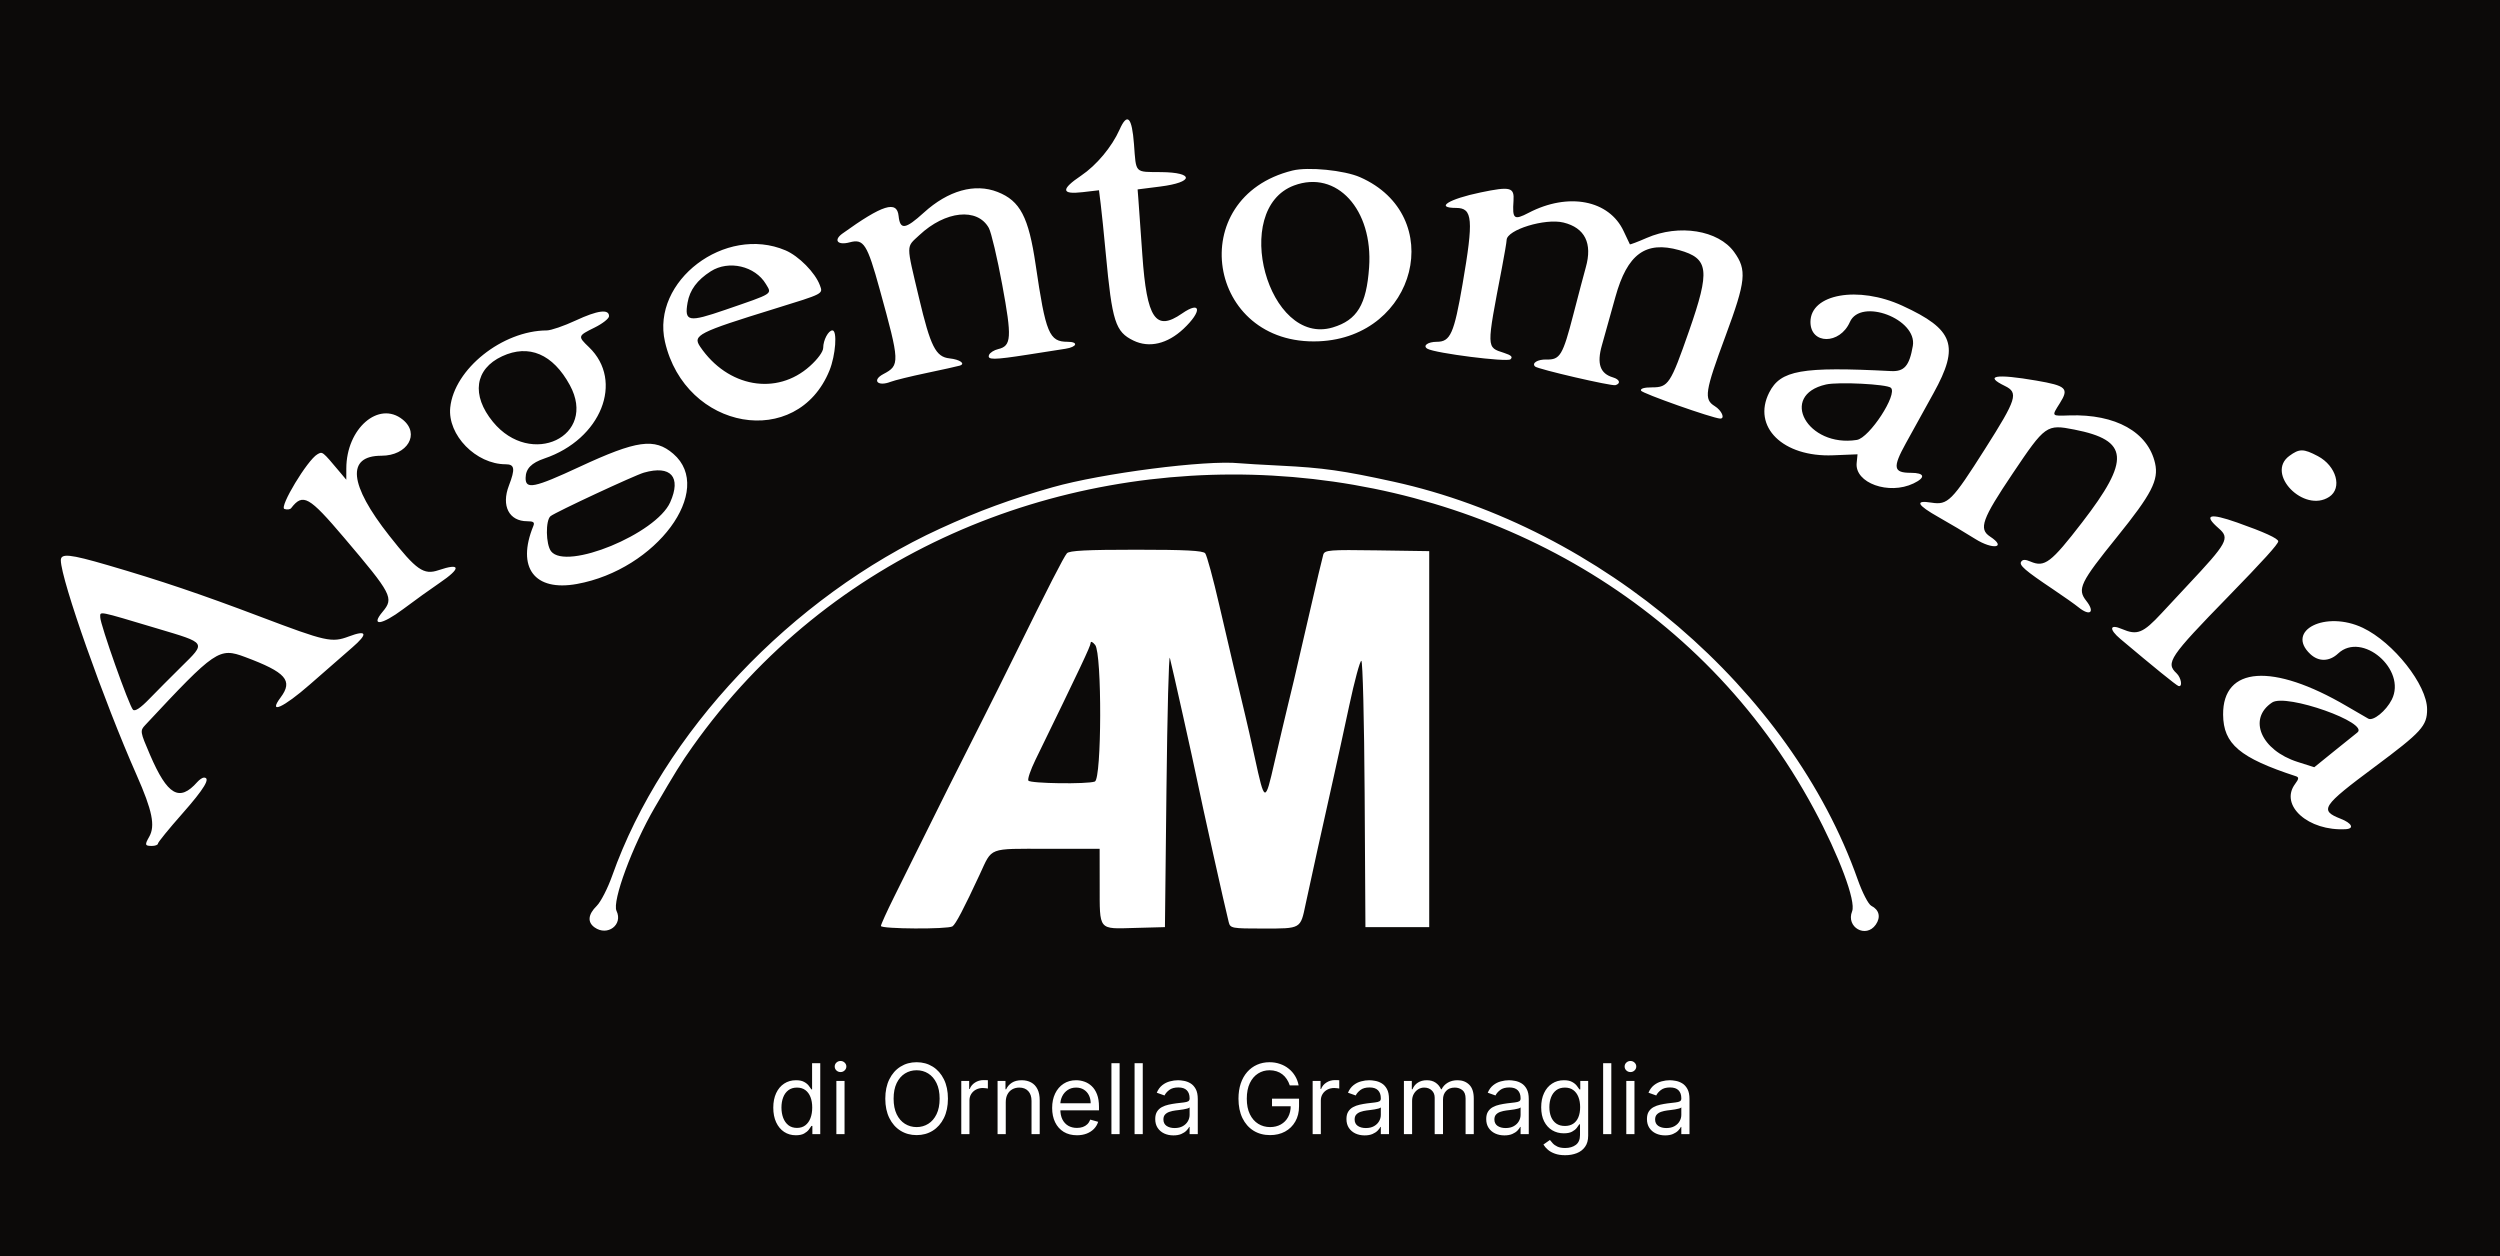 <svg width="205" height="103" viewBox="0 0 205 103" fill="none" xmlns="http://www.w3.org/2000/svg">
<rect x="0" y="0" width="205" height="103" fill="#808080" stroke="none"/>
<g clip-path="url(#clip0_422_1597)">
<g clip-path="url(#clip1_422_1597)">
<rect width="205" height="103" fill="white"/>
<path fill-rule="evenodd" clip-rule="evenodd" d="M0 51.5V103H102.5H205V51.5V0H102.5H0V51.5ZM92.987 11.824C93.171 14.256 93.012 14.093 95.217 14.113C97.948 14.139 97.903 14.946 95.152 15.295L93.284 15.532L93.339 16.233C93.37 16.618 93.519 18.72 93.672 20.903C94.038 26.145 94.759 27.21 96.924 25.709C98.501 24.616 98.588 25.518 97.046 26.965C95.725 28.203 94.235 28.553 92.945 27.928C91.457 27.206 91.196 26.386 90.673 20.787C90.523 19.181 90.337 17.358 90.258 16.734L90.117 15.601L88.773 15.758C87.015 15.964 86.976 15.531 88.651 14.403C89.914 13.552 91.174 12.043 91.806 10.624C92.44 9.203 92.819 9.589 92.987 11.824ZM111.525 14.53C118.674 17.679 116.183 27.637 108.159 27.986C98.94 28.387 97.047 16.188 105.987 13.983C107.268 13.667 110.229 13.96 111.525 14.53ZM106.112 15.209C100.897 17.153 103.978 28.443 109.288 26.849C111.285 26.249 112.05 24.986 112.266 21.93C112.602 17.179 109.606 13.907 106.112 15.209ZM81.798 15.739C83.656 16.467 84.348 17.791 84.925 21.721C85.75 27.343 86.034 28.027 87.543 28.027C88.455 28.027 88.325 28.45 87.368 28.599C86.923 28.668 85.55 28.883 84.317 29.076C81.473 29.521 80.93 29.526 81.104 29.099C81.178 28.918 81.515 28.705 81.852 28.626C82.942 28.369 82.986 27.683 82.183 23.349C81.776 21.147 81.282 19.054 81.086 18.698C80.153 17.008 77.524 17.277 75.388 19.28C74.286 20.313 74.288 19.909 75.358 24.426C76.306 28.428 76.731 29.268 77.865 29.388C78.716 29.478 79.207 29.832 78.691 29.984C78.497 30.042 77.274 30.313 75.972 30.587C74.671 30.86 73.345 31.186 73.028 31.31C71.972 31.722 71.471 31.184 72.435 30.674C73.804 29.952 73.794 29.735 72.135 23.724C71.11 20.007 70.825 19.562 69.677 19.871C68.683 20.138 68.319 19.699 69.081 19.151C72.376 16.783 73.552 16.414 73.685 17.707C73.805 18.873 74.233 18.817 75.752 17.438C77.751 15.621 79.933 15.008 81.798 15.739ZM124.108 16.466C124.005 17.97 124.143 18.078 125.35 17.45C128.609 15.753 131.953 16.401 133.141 18.96C133.399 19.515 133.627 19.998 133.649 20.033C133.67 20.068 134.293 19.832 135.032 19.509C137.68 18.354 140.905 18.874 142.198 20.664C143.26 22.136 143.169 23.025 141.496 27.542C139.797 32.128 139.702 32.745 140.611 33.304C141.185 33.657 141.48 34.347 141.047 34.323C140.403 34.287 134.64 32.252 134.562 32.033C134.5 31.86 134.824 31.764 135.469 31.764C136.804 31.764 136.984 31.491 138.496 27.157C140.245 22.147 140.129 21.195 137.692 20.51C134.935 19.736 133.443 20.829 132.465 24.342C132.062 25.791 131.561 27.584 131.352 28.326C130.929 29.828 131.208 30.632 132.259 30.945C132.817 31.111 132.927 31.441 132.471 31.583C132.164 31.679 126.112 30.276 125.876 30.054C125.579 29.776 126.089 29.461 126.805 29.48C127.926 29.51 128.148 29.14 129.009 25.808C129.441 24.139 129.902 22.392 130.034 21.927C130.595 19.951 129.965 18.682 128.207 18.249C126.701 17.878 123.557 18.844 123.543 19.683C123.541 19.84 123.368 20.863 123.159 21.955C121.874 28.667 121.868 28.459 123.34 28.94C123.931 29.133 124.067 29.269 123.859 29.463C123.591 29.715 117.682 28.965 117.051 28.599C116.632 28.356 117.079 28.027 117.828 28.027C118.931 28.027 119.233 27.349 119.929 23.303C120.844 17.984 120.766 17.05 119.403 17.05C117.635 17.05 118.785 16.325 121.42 15.778C123.861 15.271 124.183 15.354 124.108 16.466ZM64.407 20.528C65.503 20.995 66.844 22.354 67.228 23.387C67.496 24.108 67.586 24.061 63.518 25.318C57.243 27.258 56.78 27.493 57.41 28.424C59.668 31.76 63.684 32.473 66.411 30.023C67.064 29.436 67.503 28.832 67.503 28.519C67.503 27.891 67.926 27.093 68.259 27.093C68.671 27.093 68.522 29.133 68.019 30.374C65.373 36.905 56.191 35.304 54.526 28.021C53.387 23.042 59.472 18.427 64.407 20.528ZM58.284 22.247C57.168 22.959 56.559 23.78 56.38 24.819C56.109 26.383 56.45 26.448 59.472 25.406C63.486 24.024 63.307 24.137 62.804 23.293C61.921 21.811 59.753 21.309 58.284 22.247ZM155.989 25.067C160.226 27.014 160.703 28.345 158.554 32.231C157.808 33.58 156.784 35.434 156.278 36.352C155.179 38.344 155.252 38.771 156.69 38.771C157.834 38.771 157.929 39.154 156.906 39.643C154.883 40.611 152.081 39.604 152.246 37.968L152.318 37.253L150.313 37.334C146.199 37.502 143.652 34.998 145.075 32.186C146.002 30.355 147.727 30.051 155.052 30.428C156.152 30.485 156.567 30.009 156.852 28.365C157.233 26.159 152.577 24.395 151.688 26.409C150.865 28.27 148.457 28.264 148.457 26.4C148.457 24.1 152.375 23.407 155.989 25.067ZM49.942 25.925C49.942 26.118 49.41 26.538 48.76 26.859C47.369 27.546 47.362 27.572 48.295 28.467C51.196 31.25 49.29 36.02 44.648 37.593C43.572 37.957 43.111 38.431 43.1 39.187C43.086 40.156 43.806 40.009 47.516 38.283C52.225 36.094 53.676 35.892 55.209 37.21C58.655 40.173 53.819 46.707 47.306 47.886C43.822 48.518 42.338 46.54 43.735 43.127C43.857 42.828 43.743 42.742 43.232 42.742C41.742 42.742 41.092 41.48 41.729 39.822C42.261 38.439 42.205 38.07 41.465 38.07C39.032 38.07 36.688 35.67 36.92 33.416C37.245 30.263 41.194 27.11 44.838 27.095C45.181 27.094 46.246 26.728 47.204 26.282C49.007 25.442 49.942 25.32 49.942 25.925ZM41.175 29.214C38.93 30.255 38.629 32.406 40.421 34.592C43.539 38.393 49.012 35.78 46.727 31.581C45.341 29.034 43.371 28.194 41.175 29.214ZM166.971 31.207C169.454 31.635 169.673 31.845 168.908 33.06C168.22 34.154 168.189 34.113 169.692 34.064C173.481 33.94 176.139 35.426 176.717 37.992C177.026 39.366 176.435 40.512 173.616 44.004C170.564 47.784 170.313 48.303 171.079 49.274C171.818 50.211 171.381 50.564 170.434 49.795C170.15 49.564 169.22 48.907 168.368 48.335C166.041 46.775 165.547 46.348 165.737 46.058C165.864 45.867 166.072 45.864 166.506 46.05C167.663 46.544 168.179 46.151 170.736 42.835C174.709 37.683 174.577 36.107 170.1 35.226C167.816 34.777 167.714 34.849 165.044 38.821C162.521 42.575 162.235 43.373 163.186 43.998C164.587 44.918 163.423 45.108 161.973 44.196C161.184 43.699 159.837 42.898 158.981 42.416C157.188 41.407 156.98 40.995 158.375 41.216C159.724 41.43 160.048 41.105 162.781 36.798C165.374 32.714 165.535 32.199 164.399 31.648C162.66 30.804 163.648 30.636 166.971 31.207ZM149.735 31.527C145.821 32.411 148.21 36.716 152.26 36.074C153.294 35.91 155.641 32.31 155.049 31.796C154.709 31.5 150.741 31.3 149.735 31.527ZM33.021 34.405C34.47 35.573 33.413 37.37 31.277 37.37C28.385 37.37 28.617 39.734 31.919 43.925C34.147 46.754 34.739 47.169 35.958 46.756C37.793 46.134 37.835 46.586 36.055 47.794C35.336 48.282 33.986 49.252 33.055 49.951C31.297 51.268 30.349 51.387 31.378 50.16C32.315 49.043 32.152 48.729 28.213 44.088C25.328 40.689 24.841 40.417 23.875 41.666C23.787 41.781 23.537 41.812 23.32 41.734C22.883 41.577 25.21 37.719 26.022 37.255C26.451 37.01 26.417 36.984 27.835 38.672L28.396 39.339L28.398 38.413C28.402 35.133 31.064 32.826 33.021 34.405ZM190.058 37.399C191.582 38.203 192.093 40.022 190.995 40.743C188.927 42.101 185.749 38.842 187.722 37.387C188.546 36.779 188.883 36.78 190.058 37.399ZM104.991 38.184C108.485 38.356 110.13 38.589 114.27 39.498C131.276 43.235 146.842 56.576 152.333 72.123C152.716 73.206 153.208 74.156 153.448 74.277C154.098 74.603 154.241 75.209 153.812 75.823C153.009 76.973 151.347 76.032 151.874 74.725C152.203 73.907 150.812 70.181 148.74 66.331C130.338 32.144 79.386 29.326 56.775 61.245C55.86 62.536 55.365 63.335 53.689 66.215C51.861 69.356 50.176 73.915 50.555 74.695C51.105 75.826 49.813 76.8 48.759 76.049C48.154 75.618 48.215 74.988 48.929 74.285C49.262 73.957 49.832 72.847 50.196 71.82C54.342 60.105 64.889 48.94 77.093 43.344C80.263 41.891 82.847 40.94 86.309 39.956C90.355 38.806 98.896 37.707 101.628 37.986C101.971 38.02 103.484 38.109 104.991 38.184ZM52.802 38.756C52.042 38.973 45.589 41.979 45.149 42.322C44.724 42.653 44.752 44.647 45.19 45.208C46.438 46.805 53.804 43.772 54.956 41.187C55.883 39.108 55.013 38.126 52.802 38.756ZM183.453 42.85C185.662 43.629 186.816 44.158 186.816 44.389C186.816 44.613 185.577 45.981 182.704 48.931C177.894 53.868 177.566 54.354 178.472 55.204C178.872 55.579 178.991 56.379 178.627 56.249C178.434 56.181 176.633 54.72 173.872 52.394C172.916 51.589 172.985 51.145 173.999 51.579C175.255 52.115 175.724 51.928 177.258 50.275C178.063 49.408 179.017 48.383 179.38 47.997C182.66 44.503 182.864 44.132 181.943 43.332C180.645 42.204 181.16 42.04 183.453 42.85ZM98.825 45.369C98.96 45.53 99.482 47.448 99.984 49.632C100.485 51.815 101.012 54.075 101.155 54.653C101.297 55.231 101.51 56.124 101.628 56.638C101.746 57.152 101.959 58.046 102.101 58.624C102.243 59.202 102.599 60.778 102.893 62.127C103.708 65.872 103.738 65.879 104.507 62.503C104.716 61.59 104.994 60.395 105.126 59.85C105.257 59.304 105.477 58.384 105.613 57.806C105.751 57.228 105.972 56.308 106.106 55.763C106.24 55.217 106.805 52.773 107.363 50.332C107.92 47.892 108.436 45.708 108.508 45.48C108.628 45.102 109.004 45.072 112.918 45.13L117.196 45.194V60.609V76.024H114.581H111.965L111.901 65.105C111.865 59.099 111.743 54.186 111.629 54.186C111.516 54.186 111.069 55.841 110.636 57.864C110.203 59.888 109.637 62.489 109.376 63.645C108.637 66.931 107.327 72.867 107.059 74.15C106.635 76.178 106.7 76.141 103.617 76.141C100.995 76.141 100.885 76.121 100.755 75.615C100.469 74.501 98.502 65.666 98.143 63.879C97.87 62.524 96.112 54.641 95.93 53.952C95.844 53.631 95.719 58.466 95.65 64.696L95.525 76.024L93.055 76.091C90.031 76.173 90.179 76.354 90.174 72.579L90.17 69.601H85.842C80.973 69.601 81.389 69.442 80.339 71.703C79.025 74.531 78.364 75.789 78.102 75.962C77.722 76.211 72.236 76.18 72.236 75.929C72.236 75.812 72.725 74.735 73.322 73.535C73.919 72.334 74.693 70.774 75.041 70.068C76.677 66.747 78.802 62.504 80.712 58.74C81.234 57.713 82.385 55.401 83.272 53.602C85.954 48.154 87.224 45.676 87.488 45.369C87.676 45.151 89.124 45.077 93.159 45.077C97.197 45.077 98.641 45.151 98.825 45.369ZM8.843 46.345C13.184 47.611 16.471 48.722 21.358 50.574C26.751 52.616 27.198 52.716 28.605 52.189C30.096 51.629 30.198 51.958 28.885 53.094C28.266 53.63 26.706 54.992 25.419 56.12C23.22 58.047 21.95 58.612 23.012 57.19C24.047 55.804 23.457 55.132 20.103 53.878C17.963 53.078 17.684 53.268 11.909 59.456C11.472 59.923 11.484 59.994 12.298 61.887C13.733 65.223 14.709 65.786 16.177 64.127C16.355 63.927 16.599 63.762 16.719 63.762C17.305 63.762 16.762 64.667 14.945 66.724C13.849 67.965 12.952 69.067 12.952 69.174C12.952 69.28 12.728 69.367 12.454 69.367C11.879 69.367 11.854 69.282 12.234 68.616C12.746 67.719 12.492 66.468 11.206 63.561C8.505 57.455 5.011 47.559 4.988 45.953C4.979 45.357 5.71 45.431 8.843 46.345ZM8.22 50.617C8.22 51.205 10.595 57.908 10.907 58.2C11.073 58.356 11.518 58.06 12.241 57.313C12.838 56.697 14.024 55.505 14.876 54.664C16.912 52.655 16.976 52.756 12.89 51.536C7.927 50.054 8.22 50.111 8.22 50.617ZM193.753 51.482C196.263 52.675 199.022 56.172 199.022 58.162C199.022 59.524 198.573 60.018 194.739 62.872C190.39 66.109 190.169 66.446 191.94 67.14C192.854 67.498 193.076 67.949 192.359 67.992C189.284 68.174 186.89 66.036 188.202 64.279C188.511 63.865 188.524 63.736 188.264 63.651C183.655 62.142 182.315 61.009 182.295 58.601C182.262 54.632 186.365 54.345 192.415 57.894C193.24 58.378 194.042 58.844 194.198 58.929C194.603 59.152 195.653 58.303 196.125 57.37C197.369 54.911 193.687 51.748 191.723 53.589C191.008 54.26 190.13 54.278 189.445 53.635C187.378 51.698 190.706 50.034 193.753 51.482ZM89.431 52.73C89.424 52.987 88.591 54.749 84.902 62.317C84.506 63.129 84.247 63.891 84.327 64.011C84.484 64.25 89.142 64.315 89.776 64.087C90.344 63.883 90.37 53.589 89.804 52.887C89.592 52.624 89.435 52.559 89.431 52.73ZM186.318 57.602C184.296 58.936 185.404 61.521 188.407 62.479L189.771 62.913L191.469 61.539C192.404 60.783 193.224 60.124 193.293 60.074C194.368 59.289 187.468 56.844 186.318 57.602Z" fill="#0C0A09"/>
<path d="M65.261 93.091C64.898 93.091 64.577 92.999 64.298 92.815C64.02 92.63 63.802 92.368 63.645 92.031C63.488 91.692 63.409 91.292 63.409 90.829C63.409 90.371 63.488 89.974 63.645 89.636C63.802 89.299 64.021 89.039 64.301 88.855C64.581 88.671 64.905 88.579 65.273 88.579C65.557 88.579 65.781 88.627 65.946 88.722C66.113 88.814 66.24 88.921 66.327 89.04C66.416 89.157 66.485 89.254 66.534 89.329H66.591V87.182H67.261V93H66.614V92.329H66.534C66.485 92.409 66.415 92.51 66.324 92.631C66.233 92.75 66.103 92.857 65.935 92.952C65.766 93.044 65.542 93.091 65.261 93.091ZM65.352 92.489C65.621 92.489 65.849 92.419 66.034 92.278C66.22 92.136 66.361 91.94 66.457 91.69C66.554 91.438 66.602 91.148 66.602 90.818C66.602 90.492 66.555 90.207 66.46 89.963C66.365 89.717 66.225 89.526 66.04 89.389C65.854 89.251 65.625 89.182 65.352 89.182C65.068 89.182 64.831 89.255 64.642 89.401C64.454 89.544 64.313 89.74 64.219 89.989C64.126 90.235 64.079 90.511 64.079 90.818C64.079 91.129 64.127 91.411 64.222 91.665C64.318 91.917 64.46 92.117 64.648 92.267C64.837 92.415 65.072 92.489 65.352 92.489ZM68.582 93V88.636H69.253V93H68.582ZM68.923 87.909C68.793 87.909 68.68 87.865 68.585 87.776C68.492 87.687 68.446 87.579 68.446 87.454C68.446 87.329 68.492 87.222 68.585 87.133C68.68 87.044 68.793 87 68.923 87C69.054 87 69.166 87.044 69.258 87.133C69.353 87.222 69.401 87.329 69.401 87.454C69.401 87.579 69.353 87.687 69.258 87.776C69.166 87.865 69.054 87.909 68.923 87.909ZM77.731 90.091C77.731 90.704 77.62 91.235 77.398 91.682C77.177 92.129 76.873 92.474 76.487 92.716C76.1 92.958 75.659 93.079 75.163 93.079C74.666 93.079 74.225 92.958 73.839 92.716C73.452 92.474 73.148 92.129 72.927 91.682C72.705 91.235 72.594 90.704 72.594 90.091C72.594 89.477 72.705 88.947 72.927 88.5C73.148 88.053 73.452 87.708 73.839 87.466C74.225 87.224 74.666 87.102 75.163 87.102C75.659 87.102 76.1 87.224 76.487 87.466C76.873 87.708 77.177 88.053 77.398 88.5C77.62 88.947 77.731 89.477 77.731 90.091ZM77.049 90.091C77.049 89.587 76.965 89.162 76.796 88.815C76.629 88.469 76.403 88.206 76.117 88.028C75.833 87.85 75.515 87.761 75.163 87.761C74.81 87.761 74.491 87.85 74.205 88.028C73.921 88.206 73.695 88.469 73.526 88.815C73.36 89.162 73.276 89.587 73.276 90.091C73.276 90.595 73.36 91.02 73.526 91.367C73.695 91.713 73.921 91.975 74.205 92.153C74.491 92.331 74.81 92.421 75.163 92.421C75.515 92.421 75.833 92.331 76.117 92.153C76.403 91.975 76.629 91.713 76.796 91.367C76.965 91.02 77.049 90.595 77.049 90.091ZM78.825 93V88.636H79.472V89.296H79.518C79.597 89.079 79.741 88.904 79.95 88.77C80.158 88.635 80.393 88.568 80.654 88.568C80.703 88.568 80.765 88.569 80.839 88.571C80.913 88.573 80.969 88.576 81.006 88.579V89.261C80.984 89.256 80.932 89.247 80.85 89.236C80.771 89.222 80.686 89.216 80.597 89.216C80.385 89.216 80.196 89.26 80.029 89.349C79.864 89.437 79.734 89.558 79.637 89.713C79.542 89.867 79.495 90.042 79.495 90.239V93H78.825ZM82.472 90.375V93H81.801V88.636H82.449V89.318H82.506C82.608 89.097 82.763 88.919 82.972 88.784C83.18 88.648 83.449 88.579 83.778 88.579C84.074 88.579 84.332 88.64 84.554 88.761C84.776 88.881 84.948 89.062 85.071 89.307C85.194 89.549 85.256 89.856 85.256 90.227V93H84.585V90.273C84.585 89.93 84.496 89.663 84.318 89.472C84.14 89.278 83.896 89.182 83.585 89.182C83.371 89.182 83.18 89.228 83.011 89.321C82.845 89.414 82.713 89.549 82.617 89.727C82.52 89.905 82.472 90.121 82.472 90.375ZM88.31 93.091C87.89 93.091 87.527 92.998 87.222 92.812C86.919 92.625 86.685 92.364 86.521 92.028C86.358 91.691 86.276 91.299 86.276 90.852C86.276 90.405 86.358 90.011 86.521 89.671C86.685 89.328 86.915 89.061 87.208 88.869C87.504 88.676 87.848 88.579 88.242 88.579C88.469 88.579 88.694 88.617 88.915 88.693C89.137 88.769 89.339 88.892 89.521 89.062C89.702 89.231 89.847 89.454 89.955 89.733C90.063 90.011 90.117 90.354 90.117 90.761V91.046H86.754V90.466H89.435C89.435 90.22 89.386 90 89.288 89.807C89.191 89.614 89.053 89.461 88.873 89.349C88.695 89.238 88.485 89.182 88.242 89.182C87.975 89.182 87.744 89.248 87.549 89.381C87.356 89.511 87.207 89.682 87.103 89.892C86.999 90.102 86.947 90.328 86.947 90.568V90.954C86.947 91.284 87.004 91.563 87.117 91.793C87.233 92.02 87.393 92.193 87.597 92.312C87.802 92.43 88.04 92.489 88.31 92.489C88.487 92.489 88.646 92.464 88.788 92.415C88.932 92.364 89.056 92.288 89.16 92.188C89.264 92.085 89.344 91.958 89.401 91.807L90.049 91.989C89.981 92.208 89.866 92.401 89.705 92.568C89.544 92.733 89.345 92.862 89.109 92.954C88.872 93.046 88.606 93.091 88.31 93.091ZM91.808 87.182V93H91.137V87.182H91.808ZM93.706 87.182V93H93.035V87.182H93.706ZM96.218 93.102C95.942 93.102 95.691 93.05 95.465 92.946C95.24 92.84 95.061 92.688 94.928 92.489C94.796 92.288 94.729 92.046 94.729 91.761C94.729 91.511 94.779 91.309 94.877 91.153C94.976 90.996 95.107 90.873 95.272 90.784C95.437 90.695 95.619 90.629 95.817 90.585C96.018 90.54 96.22 90.504 96.423 90.477C96.688 90.443 96.903 90.418 97.067 90.401C97.234 90.382 97.355 90.35 97.431 90.307C97.509 90.263 97.548 90.188 97.548 90.079V90.057C97.548 89.776 97.471 89.559 97.317 89.403C97.166 89.248 96.936 89.171 96.627 89.171C96.307 89.171 96.056 89.24 95.874 89.381C95.692 89.521 95.565 89.671 95.491 89.829L94.854 89.602C94.968 89.337 95.12 89.131 95.309 88.983C95.5 88.833 95.709 88.729 95.934 88.671C96.161 88.61 96.385 88.579 96.604 88.579C96.745 88.579 96.906 88.597 97.087 88.631C97.271 88.663 97.448 88.73 97.619 88.832C97.791 88.935 97.934 89.089 98.048 89.296C98.161 89.502 98.218 89.778 98.218 90.125V93H97.548V92.409H97.513C97.468 92.504 97.392 92.605 97.286 92.713C97.18 92.821 97.039 92.913 96.863 92.989C96.687 93.064 96.472 93.102 96.218 93.102ZM96.32 92.5C96.585 92.5 96.809 92.448 96.991 92.344C97.174 92.24 97.313 92.105 97.406 91.94C97.5 91.776 97.548 91.602 97.548 91.421V90.807C97.519 90.841 97.457 90.872 97.36 90.901C97.265 90.927 97.156 90.951 97.031 90.972C96.907 90.99 96.787 91.008 96.67 91.023C96.554 91.036 96.46 91.047 96.388 91.057C96.214 91.079 96.051 91.117 95.9 91.168C95.75 91.217 95.629 91.292 95.536 91.392C95.445 91.49 95.4 91.625 95.4 91.796C95.4 92.028 95.486 92.204 95.658 92.324C95.833 92.441 96.053 92.5 96.32 92.5ZM105.76 89C105.697 88.809 105.615 88.637 105.513 88.486C105.412 88.332 105.292 88.202 105.152 88.094C105.014 87.986 104.857 87.903 104.68 87.847C104.504 87.79 104.311 87.761 104.101 87.761C103.756 87.761 103.443 87.85 103.161 88.028C102.878 88.206 102.654 88.469 102.487 88.815C102.321 89.162 102.237 89.587 102.237 90.091C102.237 90.595 102.321 91.02 102.49 91.367C102.659 91.713 102.887 91.975 103.175 92.153C103.463 92.331 103.786 92.421 104.146 92.421C104.48 92.421 104.773 92.349 105.027 92.207C105.283 92.063 105.482 91.861 105.624 91.599C105.768 91.336 105.839 91.026 105.839 90.671L106.055 90.716H104.305V90.091H106.521V90.716C106.521 91.195 106.419 91.612 106.214 91.966C106.012 92.32 105.732 92.595 105.374 92.79C105.018 92.983 104.608 93.079 104.146 93.079C103.631 93.079 103.179 92.958 102.788 92.716C102.4 92.474 102.097 92.129 101.879 91.682C101.663 91.235 101.555 90.704 101.555 90.091C101.555 89.631 101.617 89.217 101.74 88.849C101.865 88.48 102.041 88.166 102.268 87.906C102.496 87.647 102.765 87.448 103.075 87.31C103.386 87.171 103.728 87.102 104.101 87.102C104.408 87.102 104.694 87.149 104.959 87.242C105.226 87.332 105.464 87.462 105.672 87.631C105.882 87.797 106.057 87.997 106.197 88.23C106.338 88.461 106.434 88.718 106.487 89H105.76ZM107.637 93V88.636H108.285V89.296H108.33C108.41 89.079 108.554 88.904 108.762 88.77C108.97 88.635 109.205 88.568 109.467 88.568C109.516 88.568 109.577 88.569 109.651 88.571C109.725 88.573 109.781 88.576 109.819 88.579V89.261C109.796 89.256 109.744 89.247 109.663 89.236C109.583 89.222 109.499 89.216 109.41 89.216C109.198 89.216 109.008 89.26 108.842 89.349C108.677 89.437 108.546 89.558 108.45 89.713C108.355 89.867 108.308 90.042 108.308 90.239V93H107.637ZM111.898 93.102C111.621 93.102 111.37 93.05 111.145 92.946C110.92 92.84 110.741 92.688 110.608 92.489C110.475 92.288 110.409 92.046 110.409 91.761C110.409 91.511 110.458 91.309 110.557 91.153C110.655 90.996 110.787 90.873 110.952 90.784C111.116 90.695 111.298 90.629 111.497 90.585C111.698 90.54 111.9 90.504 112.102 90.477C112.367 90.443 112.582 90.418 112.747 90.401C112.914 90.382 113.035 90.35 113.111 90.307C113.188 90.263 113.227 90.188 113.227 90.079V90.057C113.227 89.776 113.151 89.559 112.997 89.403C112.846 89.248 112.616 89.171 112.307 89.171C111.987 89.171 111.736 89.24 111.554 89.381C111.372 89.521 111.244 89.671 111.17 89.829L110.534 89.602C110.648 89.337 110.799 89.131 110.989 88.983C111.18 88.833 111.388 88.729 111.614 88.671C111.841 88.61 112.064 88.579 112.284 88.579C112.424 88.579 112.585 88.597 112.767 88.631C112.951 88.663 113.128 88.73 113.298 88.832C113.471 88.935 113.614 89.089 113.727 89.296C113.841 89.502 113.898 89.778 113.898 90.125V93H113.227V92.409H113.193C113.148 92.504 113.072 92.605 112.966 92.713C112.86 92.821 112.719 92.913 112.543 92.989C112.366 93.064 112.152 93.102 111.898 93.102ZM112 92.5C112.265 92.5 112.489 92.448 112.67 92.344C112.854 92.24 112.992 92.105 113.085 91.94C113.18 91.776 113.227 91.602 113.227 91.421V90.807C113.199 90.841 113.136 90.872 113.04 90.901C112.945 90.927 112.835 90.951 112.71 90.972C112.587 90.99 112.467 91.008 112.349 91.023C112.234 91.036 112.14 91.047 112.068 91.057C111.894 91.079 111.731 91.117 111.58 91.168C111.43 91.217 111.309 91.292 111.216 91.392C111.125 91.49 111.08 91.625 111.08 91.796C111.08 92.028 111.166 92.204 111.338 92.324C111.512 92.441 111.733 92.5 112 92.5ZM115.121 93V88.636H115.769V89.318H115.826C115.917 89.085 116.064 88.904 116.266 88.776C116.469 88.645 116.712 88.579 116.996 88.579C117.284 88.579 117.524 88.645 117.715 88.776C117.908 88.904 118.059 89.085 118.167 89.318H118.212C118.324 89.093 118.492 88.914 118.715 88.781C118.939 88.647 119.207 88.579 119.519 88.579C119.909 88.579 120.228 88.702 120.477 88.946C120.725 89.188 120.849 89.566 120.849 90.079V93H120.178V90.079C120.178 89.758 120.09 89.528 119.914 89.389C119.738 89.251 119.531 89.182 119.292 89.182C118.985 89.182 118.747 89.275 118.579 89.46C118.41 89.644 118.326 89.877 118.326 90.159V93H117.644V90.011C117.644 89.763 117.564 89.563 117.403 89.412C117.242 89.258 117.034 89.182 116.781 89.182C116.606 89.182 116.443 89.228 116.292 89.321C116.142 89.414 116.021 89.543 115.928 89.707C115.837 89.87 115.792 90.059 115.792 90.273V93H115.121ZM123.359 93.102C123.082 93.102 122.831 93.05 122.606 92.946C122.38 92.84 122.201 92.688 122.069 92.489C121.936 92.288 121.87 92.046 121.87 91.761C121.87 91.511 121.919 91.309 122.018 91.153C122.116 90.996 122.248 90.873 122.413 90.784C122.577 90.695 122.759 90.629 122.958 90.585C123.159 90.54 123.361 90.504 123.563 90.477C123.828 90.443 124.043 90.418 124.208 90.401C124.375 90.382 124.496 90.35 124.572 90.307C124.649 90.263 124.688 90.188 124.688 90.079V90.057C124.688 89.776 124.612 89.559 124.458 89.403C124.307 89.248 124.076 89.171 123.768 89.171C123.448 89.171 123.197 89.24 123.015 89.381C122.833 89.521 122.705 89.671 122.631 89.829L121.995 89.602C122.109 89.337 122.26 89.131 122.45 88.983C122.641 88.833 122.849 88.729 123.075 88.671C123.302 88.61 123.525 88.579 123.745 88.579C123.885 88.579 124.046 88.597 124.228 88.631C124.412 88.663 124.589 88.73 124.759 88.832C124.932 88.935 125.075 89.089 125.188 89.296C125.302 89.502 125.359 89.778 125.359 90.125V93H124.688V92.409H124.654C124.609 92.504 124.533 92.605 124.427 92.713C124.321 92.821 124.18 92.913 124.004 92.989C123.827 93.064 123.612 93.102 123.359 93.102ZM123.461 92.5C123.726 92.5 123.95 92.448 124.131 92.344C124.315 92.24 124.453 92.105 124.546 91.94C124.641 91.776 124.688 91.602 124.688 91.421V90.807C124.66 90.841 124.597 90.872 124.501 90.901C124.406 90.927 124.296 90.951 124.171 90.972C124.048 90.99 123.928 91.008 123.81 91.023C123.695 91.036 123.601 91.047 123.529 91.057C123.355 91.079 123.192 91.117 123.04 91.168C122.891 91.217 122.77 91.292 122.677 91.392C122.586 91.49 122.54 91.625 122.54 91.796C122.54 92.028 122.627 92.204 122.799 92.324C122.973 92.441 123.194 92.5 123.461 92.5ZM128.344 94.727C128.02 94.727 127.741 94.686 127.509 94.602C127.276 94.521 127.081 94.413 126.926 94.278C126.773 94.146 126.651 94.004 126.56 93.852L127.094 93.477C127.154 93.557 127.231 93.648 127.324 93.75C127.417 93.854 127.544 93.944 127.705 94.02C127.867 94.097 128.08 94.136 128.344 94.136C128.696 94.136 128.987 94.051 129.216 93.881C129.445 93.71 129.56 93.443 129.56 93.079V92.193H129.503C129.454 92.273 129.384 92.371 129.293 92.489C129.204 92.604 129.075 92.707 128.906 92.798C128.74 92.887 128.514 92.932 128.23 92.932C127.878 92.932 127.562 92.849 127.281 92.682C127.003 92.515 126.782 92.273 126.619 91.954C126.458 91.636 126.378 91.25 126.378 90.796C126.378 90.349 126.456 89.959 126.614 89.628C126.771 89.294 126.99 89.037 127.27 88.855C127.55 88.671 127.874 88.579 128.241 88.579C128.526 88.579 128.751 88.627 128.918 88.722C129.086 88.814 129.215 88.921 129.304 89.04C129.395 89.157 129.465 89.254 129.514 89.329H129.582V88.636H130.23V93.125C130.23 93.5 130.145 93.805 129.974 94.04C129.806 94.276 129.579 94.45 129.293 94.56C129.009 94.671 128.692 94.727 128.344 94.727ZM128.321 92.329C128.59 92.329 128.817 92.268 129.003 92.145C129.188 92.022 129.33 91.845 129.426 91.614C129.523 91.383 129.571 91.106 129.571 90.784C129.571 90.47 129.524 90.192 129.429 89.952C129.334 89.711 129.194 89.523 129.009 89.386C128.823 89.25 128.594 89.182 128.321 89.182C128.037 89.182 127.8 89.254 127.611 89.398C127.423 89.542 127.282 89.735 127.188 89.977C127.095 90.22 127.048 90.489 127.048 90.784C127.048 91.087 127.096 91.355 127.19 91.588C127.287 91.819 127.429 92.001 127.616 92.133C127.806 92.264 128.041 92.329 128.321 92.329ZM132.128 87.182V93H131.457V87.182H132.128ZM133.356 93V88.636H134.026V93H133.356ZM133.697 87.909C133.566 87.909 133.453 87.865 133.359 87.776C133.266 87.687 133.219 87.579 133.219 87.454C133.219 87.329 133.266 87.222 133.359 87.133C133.453 87.044 133.566 87 133.697 87C133.827 87 133.939 87.044 134.032 87.133C134.127 87.222 134.174 87.329 134.174 87.454C134.174 87.579 134.127 87.687 134.032 87.776C133.939 87.865 133.827 87.909 133.697 87.909ZM136.538 93.102C136.262 93.102 136.011 93.05 135.786 92.946C135.56 92.84 135.381 92.688 135.249 92.489C135.116 92.288 135.05 92.046 135.05 91.761C135.05 91.511 135.099 91.309 135.197 91.153C135.296 90.996 135.428 90.873 135.592 90.784C135.757 90.695 135.939 90.629 136.138 90.585C136.339 90.54 136.54 90.504 136.743 90.477C137.008 90.443 137.223 90.418 137.388 90.401C137.554 90.382 137.676 90.35 137.751 90.307C137.829 90.263 137.868 90.188 137.868 90.079V90.057C137.868 89.776 137.791 89.559 137.638 89.403C137.486 89.248 137.256 89.171 136.947 89.171C136.627 89.171 136.376 89.24 136.195 89.381C136.013 89.521 135.885 89.671 135.811 89.829L135.175 89.602C135.288 89.337 135.44 89.131 135.629 88.983C135.821 88.833 136.029 88.729 136.254 88.671C136.482 88.61 136.705 88.579 136.925 88.579C137.065 88.579 137.226 88.597 137.408 88.631C137.591 88.663 137.768 88.73 137.939 88.832C138.111 88.935 138.254 89.089 138.368 89.296C138.482 89.502 138.538 89.778 138.538 90.125V93H137.868V92.409H137.834C137.788 92.504 137.713 92.605 137.607 92.713C137.5 92.821 137.359 92.913 137.183 92.989C137.007 93.064 136.792 93.102 136.538 93.102ZM136.641 92.5C136.906 92.5 137.129 92.448 137.311 92.344C137.495 92.24 137.633 92.105 137.726 91.94C137.821 91.776 137.868 91.602 137.868 91.421V90.807C137.839 90.841 137.777 90.872 137.68 90.901C137.586 90.927 137.476 90.951 137.351 90.972C137.228 90.99 137.107 91.008 136.99 91.023C136.875 91.036 136.781 91.047 136.709 91.057C136.535 91.079 136.372 91.117 136.22 91.168C136.071 91.217 135.949 91.292 135.857 91.392C135.766 91.49 135.72 91.625 135.72 91.796C135.72 92.028 135.806 92.204 135.979 92.324C136.153 92.441 136.374 92.5 136.641 92.5Z" fill="white"/>
</g>
</g>
<defs>
<clipPath id="clip0_422_1597">
<rect width="205" height="103" fill="white"/>
</clipPath>
<clipPath id="clip1_422_1597">
<rect width="205" height="103" fill="white"/>
</clipPath>
</defs>
</svg>
